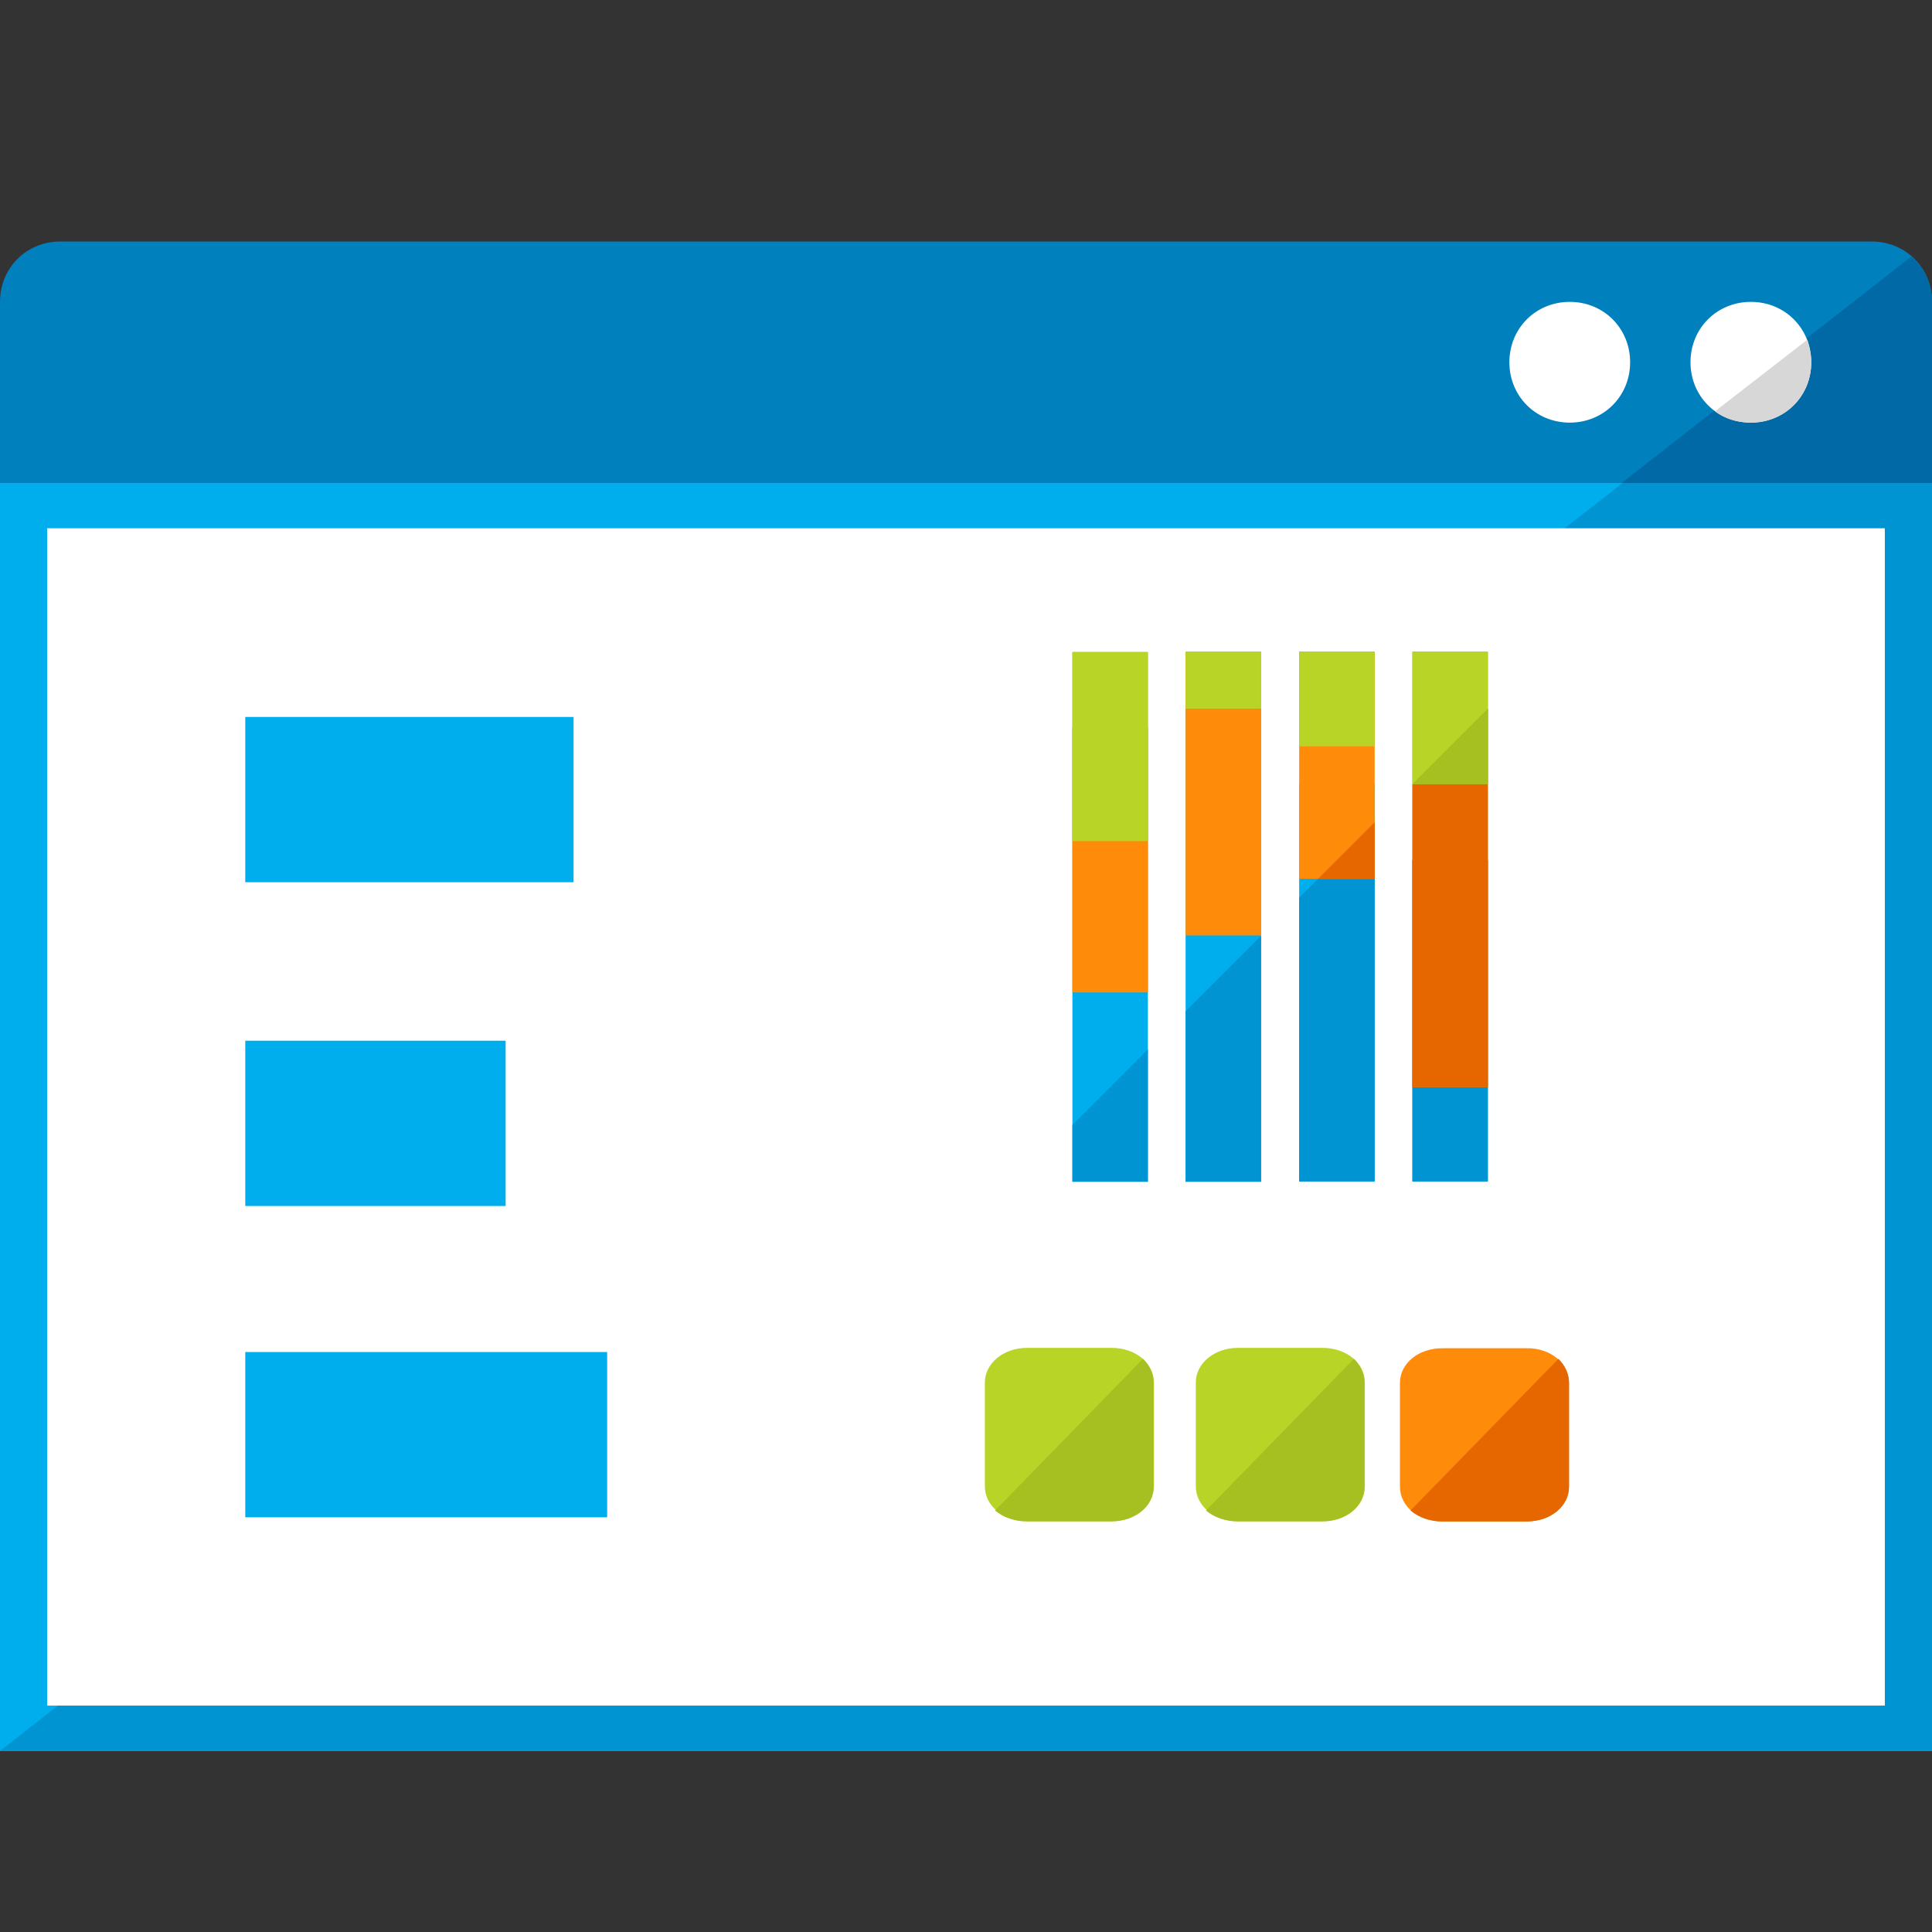 <svg xmlns="http://www.w3.org/2000/svg" xmlns:xlink="http://www.w3.org/1999/xlink" version="1.1" id="Lag_1" x="0px" y="0px" viewBox="0 0 512 512" enable-background="new 0 0 512 512" xml:space="preserve"><rect x="0" y="0" width="512" height="512" fill="#333333" stroke="none"/><g><path id="curve5" fill-rule="evenodd" clip-rule="evenodd" fill="#0080BC" d="M512,80v384H0V80c0-9,7-16,16-16h480   C505,64,512,71,512,80z"></path><path id="curve4" fill-rule="evenodd" clip-rule="evenodd" fill="#0069A6" d="M512,80v384H0L506.5,68C510,71,512,75.5,512,80z"></path><path id="curve3" fill-rule="evenodd" clip-rule="evenodd" fill="#00AEEE" d="M0,128h512v336H0V128z"></path><path id="curve2" fill-rule="evenodd" clip-rule="evenodd" fill="#0094D2" d="M430,128h82v336H0L430,128z"></path><path id="curve1" fill-rule="evenodd" clip-rule="evenodd" fill="#FFFFFF" d="M464,80c9,0,16,7,16,16s-7,16-16,16s-16-7-16-16   S455,80,464,80z M416,80c9,0,16,7,16,16s-7,16-16,16s-16-7-16-16S407,80,416,80z"></path><path id="curve0" fill-rule="evenodd" clip-rule="evenodd" fill="#D7D7D7" d="M479,90c0.5,2,1,4,1,6c0,9-7,16-16,16   c-3.5,0-7-1-9.5-3L479,90z"></path></g><rect x="12.5" y="140" fill-rule="evenodd" clip-rule="evenodd" fill="#FFFFFF" width="487" height="312"></rect><rect x="65" y="190" fill="#00AEEE" width="87" height="43.8"></rect><rect x="65" y="275.8" fill="#00AEEE" width="69" height="43.8"></rect><rect x="65" y="358.3" fill="#00AEEE" width="95.9" height="43.8"></rect><path id="curve1_00000010992283335658390370000009819814138120321975_" fill-rule="evenodd" clip-rule="evenodd" fill="#B8D426" d="  M328.1,357.2h22.4c6.3,0,11.2,4,11.2,9.2v27.5c0,5.2-4.9,9.2-11.2,9.2h-22.4c-6.3,0-11.2-4-11.2-9.2v-27.5  C316.9,361.3,321.8,357.2,328.1,357.2z M272.2,357.2h22.4c6.3,0,11.2,4,11.2,9.2v27.5c0,5.2-4.9,9.2-11.2,9.2h-22.4  c-6.3,0-11.2-4-11.2-9.2v-27.5C261,361.3,265.9,357.2,272.2,357.2z"></path><path id="curve0_00000005266542800929073650000006520036822708885423_" fill-rule="evenodd" clip-rule="evenodd" fill="#A5C020" d="  M358.8,360.1c1.7,1.7,2.8,4,2.8,6.3V394c0,5.2-4.9,9.2-11.2,9.2H328c-3.2,0-6.3-1.1-8.4-2.9L358.8,360.1z M302.9,360.1  c1.7,1.7,2.8,4,2.8,6.3V394c0,5.2-4.9,9.2-11.2,9.2h-22.4c-3.2,0-6.3-1.1-8.4-2.9L302.9,360.1z"></path><g id="XMLID_00000021803525287723207260000016372149597209756552_"><path fill="#FF8B0B" d="M415.8,366.4V394c0,5.2-4.9,9.2-11.2,9.2h-22.4c-6.3,0-11.2-4-11.2-9.2v-27.5c0-5.2,4.9-9.2,11.2-9.2h22.4   C410.9,357.2,415.8,361.3,415.8,366.4z"></path></g><g id="XMLID_00000023268652769448612340000010474943152007062175_"><path fill="#E66700" d="M415.8,366.4V394c0,5.2-4.9,9.2-11.2,9.2h-22.4c-3.2,0-6.3-1.1-8.4-2.9l39.2-40.2   C414.7,361.8,415.8,364.1,415.8,366.4z"></path></g><path id="curve5_00000175312233745713681950000012879888845071646870_" fill-rule="evenodd" clip-rule="evenodd" fill="#00AEEE" d="  M374.3,227.9h20v85.2h-20V227.9z M284.2,192.8h20v120.3h-20V192.8z M314.2,187.8h20v125.3h-20V187.8z M344.3,207.8h20v105.3h-20  V207.8z"></path><path id="curve4_00000067952459395989095290000002376738612063585932_" fill-rule="evenodd" clip-rule="evenodd" fill="#0094D2" d="  M374.3,227.9h20v85.2h-20V227.9z M284.2,298.1l20-20v35.1h-20C284.2,313.1,284.2,298.1,284.2,298.1z M314.2,268l20-20v65.2h-20V268z   M344.3,237.9l20-20v95.2h-20V237.9z"></path><path id="curve3_00000031907591639465640300000016368272678351126199_" fill-rule="evenodd" clip-rule="evenodd" fill="#FF8B0B" d="  M374.3,288.1h20V172.7h-20V288.1z M284.2,263h20v-90.2h-20C284.2,172.7,284.2,263,284.2,263z M314.2,247.9h20v-75.2h-20V247.9z   M344.3,232.9h20v-60.2h-20V232.9z"></path><path id="curve2_00000183947652617805004660000002211665543817962917_" fill-rule="evenodd" clip-rule="evenodd" fill="#E66700" d="  M374.3,288.1h20V187.8l-20,20.1V288.1z M349.3,232.9l15-15v15H349.3L349.3,232.9z"></path><path id="curve1_00000081630613723994282050000015655854226456547458_" fill-rule="evenodd" clip-rule="evenodd" fill="#B8D426" d="  M374.3,207.8h20v-35.1h-20V207.8z M284.2,222.9h20v-50.1h-20C284.2,172.7,284.2,222.9,284.2,222.9z M314.2,187.8h20v-15h-20V187.8z   M344.3,197.8h20v-25.1h-20V197.8z"></path><path id="curve0_00000057861407588664069630000000300736814656315583_" fill-rule="evenodd" clip-rule="evenodd" fill="#A5C020" d="  M374.3,207.8h20v-20L374.3,207.8z"></path></svg>